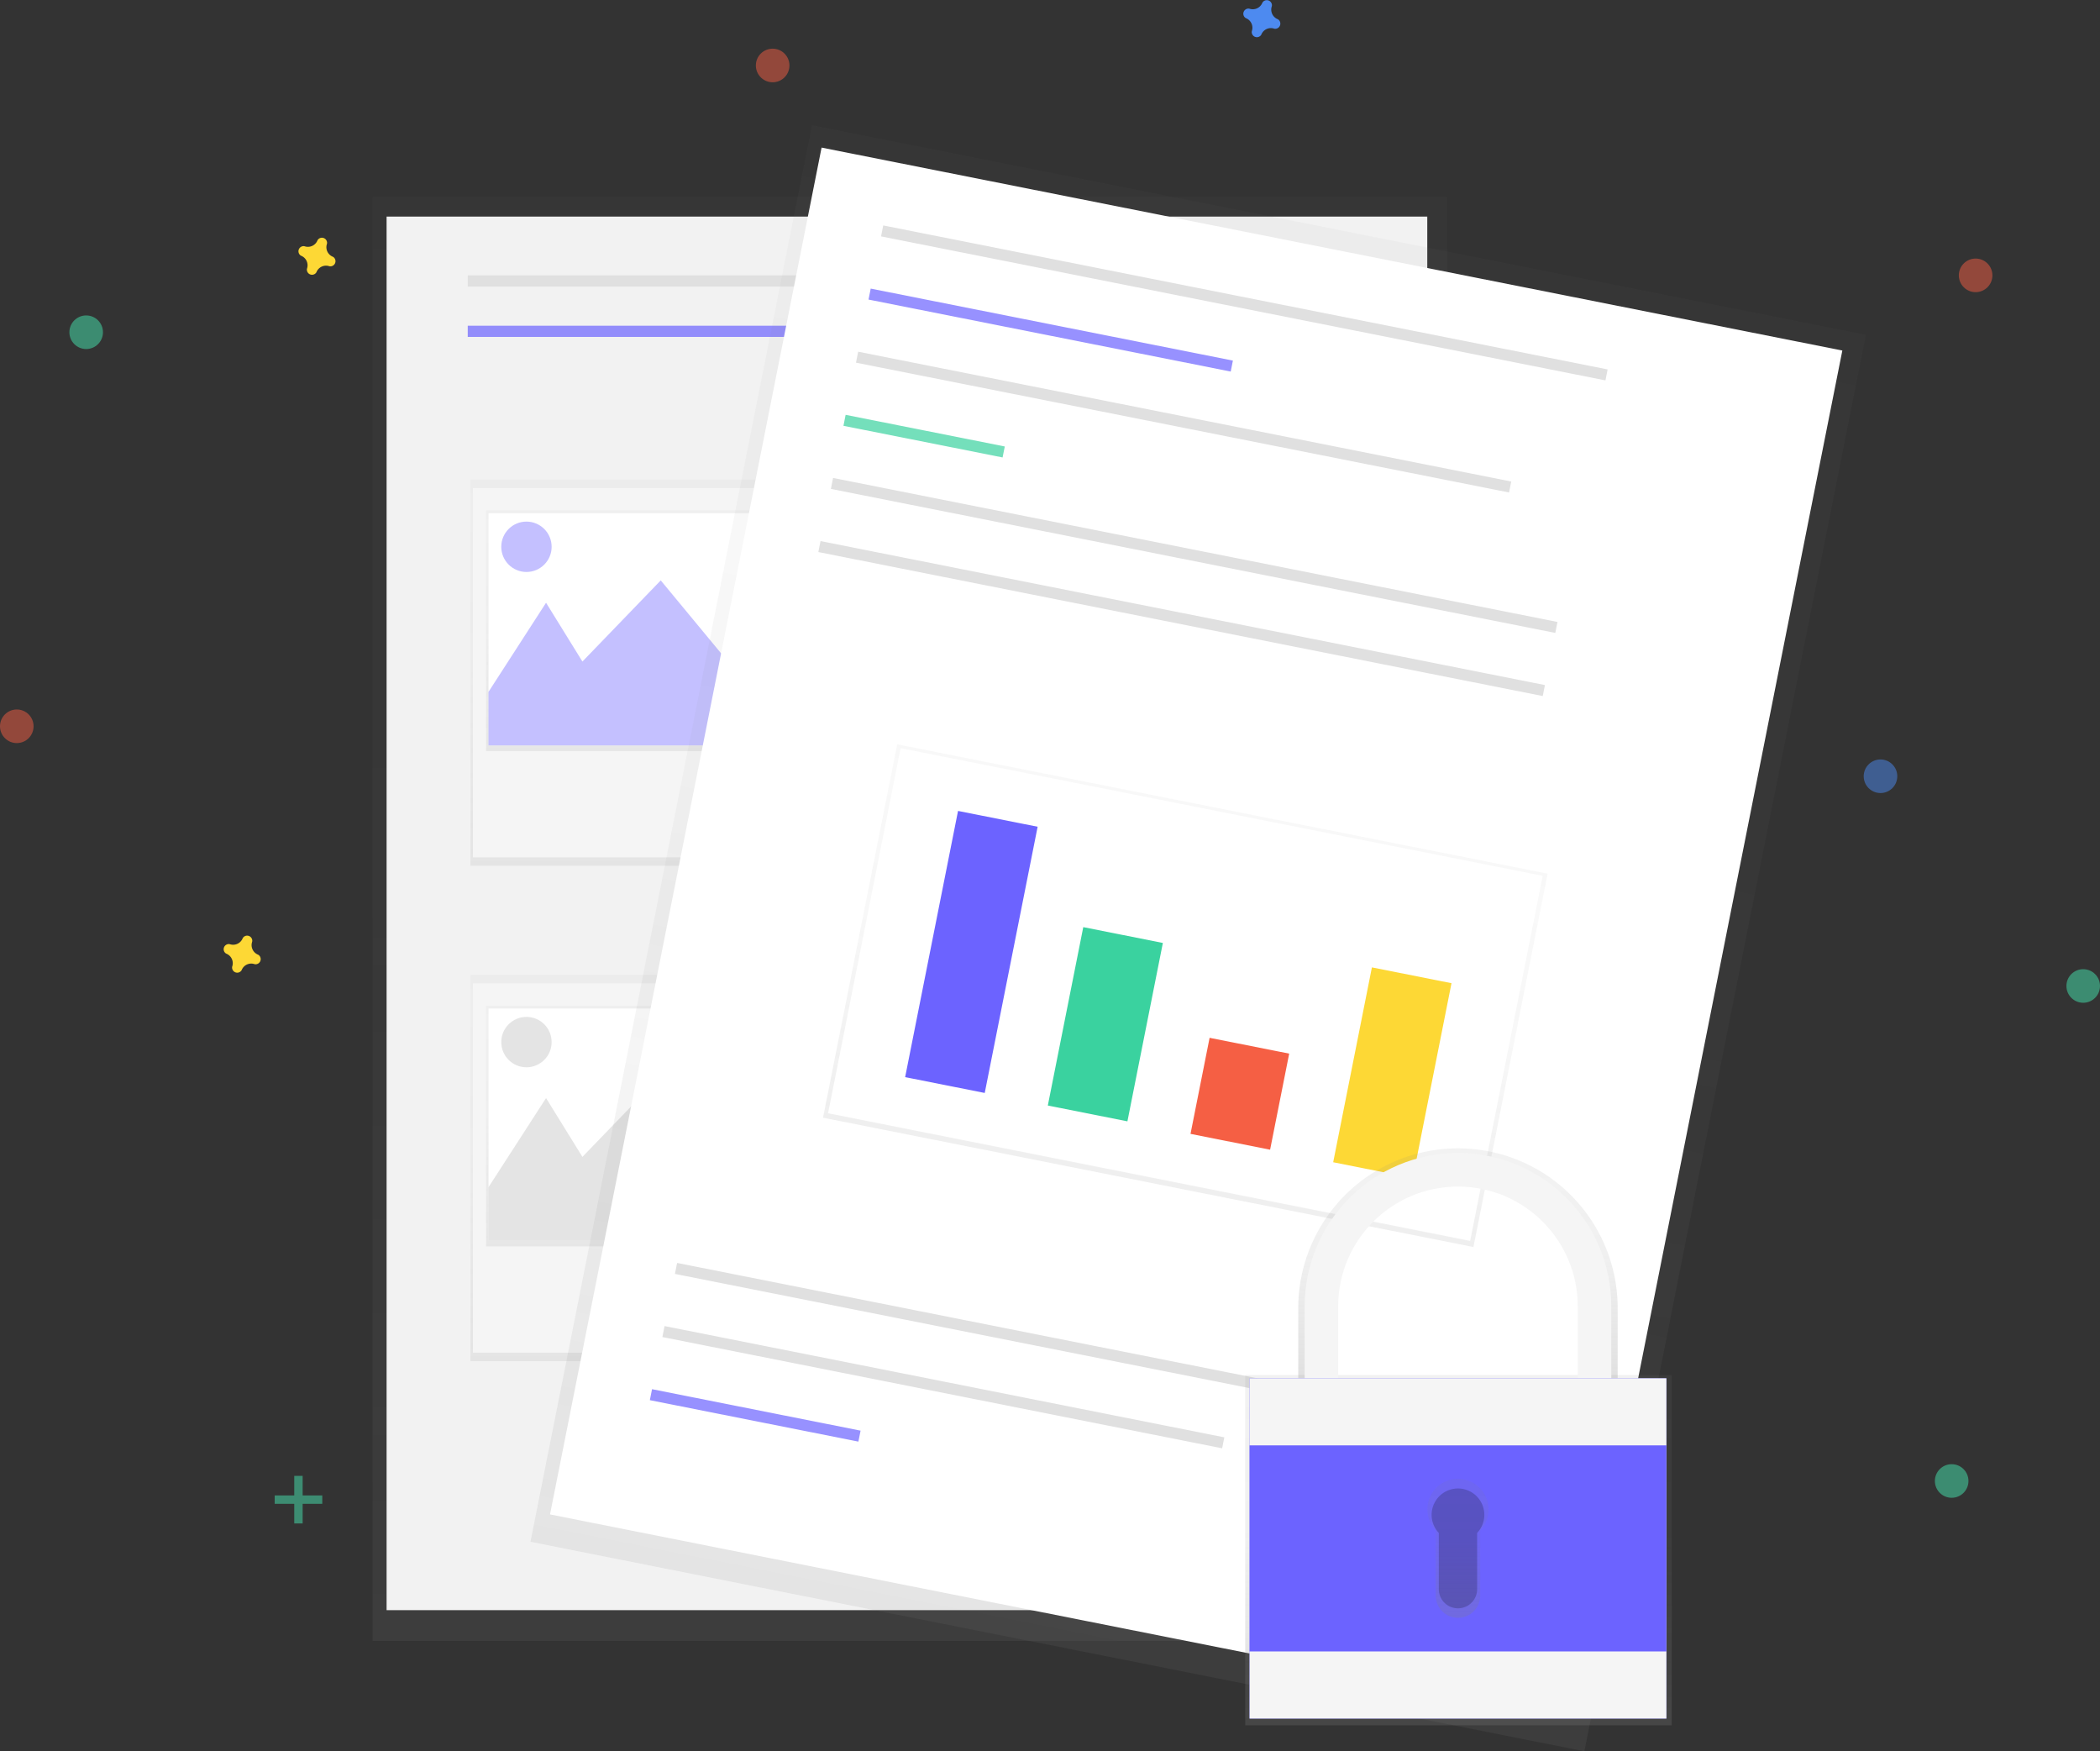 <svg xmlns="http://www.w3.org/2000/svg" xmlns:xlink="http://www.w3.org/1999/xlink" width="918.14" height="765.54" xmlns:v="https://vecta.io/nano"><rect width="100%" height="100%" fill="#333333" stroke="none"/><style><![CDATA[.B{opacity:.5}.C{fill:#fff}.D{fill:#e0e0e0}.E{fill:#6c63ff}.F{fill:#f5f5f5}]]></style><defs><linearGradient id="A" x1="397.74" y1="717.25" x2="397.74" y2="86.11" gradientUnits="userSpaceOnUse"><stop offset="0" stop-color="gray" stop-opacity=".25"/><stop offset=".54" stop-color="gray" stop-opacity=".12"/><stop offset="1" stop-color="gray" stop-opacity=".1"/></linearGradient><linearGradient id="B" x1="288.88" y1="378.44" x2="288.88" y2="209.65" xlink:href="#A"/><linearGradient id="C" x1="288.88" y1="328.29" x2="288.88" y2="223.1" xlink:href="#A"/><clipPath id="D" transform="translate(-140.93 -67.23)"><path d="M354.5 291.55h150.6v101.52H354.5z" class="C"/></clipPath><linearGradient id="E" x1="288.88" y1="594.94" x2="288.88" y2="426.14" xlink:href="#A"/><linearGradient id="F" x1="288.88" y1="544.79" x2="288.88" y2="439.6" xlink:href="#A"/><clipPath id="G" transform="translate(-140.93 -67.23)"><path d="M354.5 508.05h150.6v101.52H354.5z" class="C"/></clipPath><linearGradient id="H" x1="349.09" y1="477.47" x2="980.23" y2="477.47" xlink:href="#A"/><linearGradient id="I" x1="575.88" y1="502.55" x2="742.23" y2="502.55" xlink:href="#A"/><linearGradient id="J" x1="637.66" y1="754.12" x2="637.66" y2="601.05" xlink:href="#A"/><linearGradient id="K" x1="778.37" y1="673.86" x2="778.37" y2="569.13" xlink:href="#A"/><linearGradient id="L" x1="778.37" y1="774.41" x2="778.37" y2="713.66" xlink:href="#A"/><path id="M" d="M386.157 98.537l316.716 62.94-.953 4.796-316.716-62.94z"/><path id="N" d="M558.5 8.33a4.49 4.49 0 0 1-2.5-5.43 2.16 2.16 0 0 0 .1-.5h0a2.25 2.25 0 0 0-4-1.49h0a2.16 2.16 0 0 0-.25.44 4.49 4.49 0 0 1-5.43 2.5 2.16 2.16 0 0 0-.5-.1h0a2.25 2.25 0 0 0-1.49 4h0a2.16 2.16 0 0 0 .44.25 4.49 4.49 0 0 1 2.5 5.43 2.16 2.16 0 0 0-.1.5h0a2.25 2.25 0 0 0 4 1.49h0a2.16 2.16 0 0 0 .25-.44 4.49 4.49 0 0 1 5.43-2.5 2.16 2.16 0 0 0 .5.1h0a2.25 2.25 0 0 0 1.49-4h0a2.16 2.16 0 0 0-.44-.25z"/></defs><path fill="url(#A)" d="M162.9 86.1h469.7v631.14H162.9z" class="B"/><path fill="#f2f2f2" d="M169.02 94.67h455V703.8h-455z"/><path d="M204.5 120.36h156.56v4.9H204.5z" class="D"/><path opacity=".7" d="M204.5 142.37h156.56v4.9H204.5z" class="E"/><path d="M384.3 120.36h156.56v4.9H384.3zm24.45 139.44H565.3v4.9H408.75zm3.67 13.45h156.56v4.9H412.42zm7.34 13.45h156.56v4.9H419.76zm-11 189.6H565.3v4.9H408.75zm3.67 13.45h156.56v4.9H412.42zm7.34 13.45h156.56v4.9H419.76z" class="D"/><path fill="url(#B)" d="M205.7 209.65h166.35v168.8H205.7z" class="B"/><path d="M206.76 213.32h163.72v161.45H206.76z" class="F"/><path fill="url(#C)" d="M212.53 223.1h152.7v105.2h-152.7z" class="B"/><path d="M213.58 224.32h150.6v101.52h-150.6z" class="C"/><g clip-path="url(#D)" class="E"><path opacity=".4" d="M200.82 322.18l37.92-58.72 15.9 25.7 34.24-35.47 29.36 35.47 25.7-52.6 66.05 105.2-214.05-7.34 4.9-12.23z"/><circle cx="230.17" cy="239" r="11.01" opacity=".4"/></g><path fill="url(#E)" d="M205.7 426.14h166.35v168.8H205.7z" class="B"/><path d="M206.76 429.8h163.72v161.45H206.76z" class="F"/><path fill="url(#F)" d="M212.53 439.6h152.7v105.2h-152.7z" class="B"/><path d="M213.58 440.82h150.6v101.52h-150.6z" class="C"/><g clip-path="url(#G)" fill="#bdbdbd"><path opacity=".4" d="M200.82 538.67l37.92-58.7 15.9 25.7 34.24-35.47 29.36 35.47 25.7-52.6 66.05 105.2-214.05-7.34 4.9-12.23z"/><circle cx="230.17" cy="455.5" r="11.01" opacity=".4"/></g><path transform="matrix(.195 -.981 .981 .195 -74.16 969.06)" fill="url(#H)" d="M349.1 242.63h631.14v469.7H349.1z" class="B"/><path d="M240.474 661.952l118.73-597.437 446.283 88.7-118.73 597.437z" class="C"/><g class="D"><use xlink:href="#M"/><use xlink:href="#M" x="-90.123" y="453.493"/><path d="M290.55 579.626l244.734 48.636-.953 4.796-244.734-48.636z"/></g><path opacity=".7" d="M285.075 607.213l91.177 18.12-.953 4.796-91.177-18.12zm95.605-481.07l158.353 31.47-.953 4.796-158.353-31.47z" class="E"/><path d="M375.198 153.73l285.526 56.743-.953 4.796-285.526-56.743z" class="D"/><path fill="#3ad29f" opacity=".7" d="M369.718 181.326l69.58 13.828-.953 4.796-69.58-13.828z"/><path d="M364.225 208.914l316.716 62.94-.953 4.796L363.27 213.7z" class="D"/><path transform="matrix(.195 -.981 .981 .195 -103.27 983.74)" fill="url(#I)" d="M575.87 357.6h166.35v289.88H575.87z" class="B"/><path d="M393.757 327.022l280.73 55.8-31.71 159.56-280.73-55.8z" class="C"/><use xlink:href="#M" x="-27.415" y="137.969" class="D"/><path d="M418.862 354.455l34.8 6.914-23.125 116.364-34.8-6.914z" class="E"/><path fill="#3ad29f" d="M473.615 405.25l34.8 6.914-15.496 77.975-34.8-6.914z"/><path fill="#f55f44" d="M528.846 453.627l34.8 6.914-8.344 41.99-34.8-6.914z"/><path fill="#fdd835" d="M599.81 422.843l34.8 6.914-16.927 85.174-34.8-6.914z"/><g fill="#47e6b1" class="B"><path d="M128.65 645.1h3.67v20.8h-3.67z"/><path d="M140.9 653.65v3.67h-20.8v-3.67z"/></g><use xlink:href="#N" fill="#4d8af0" class="B"/><g fill="#fdd835"><use xlink:href="#N" x="-413.1" y="103.84" class="B"/><use xlink:href="#N" x="-445.8" y="408.9" class="B"/></g><g fill="#f55f44"><circle cx="337.81" cy="28.62" r="7.34" class="B"/><circle cx="7.34" cy="317.46" r="7.34" class="B"/><circle cx="863.76" cy="120.36" r="7.34" class="B"/></g><circle cx="822.17" cy="339.3" r="7.34" fill="#4d8af0" class="B"/><g fill="#47e6b1"><circle cx="37.68" cy="145.22" r="7.34" class="B"/><circle cx="853.29" cy="647.34" r="7.34" class="B"/><circle cx="910.8" cy="430.97" r="7.34" class="B"/></g><path fill="url(#J)" d="M544.42 601.05H730.9v153.07H544.42z"/><path d="M723.82,639a54.55,54.55,0,0,1,109.1,0v34.91h15.27V639a69.82,69.82,0,0,0-139.65,0v34.91h15.27Z" transform="translate(-140.93 -67.23)" fill="url(#K)"/><path d="M585.07 571.02c0-28.923 23.447-52.37 52.37-52.37s52.37 23.447 52.37 52.37v33.52h14.66v-33.52c0-37.02-30-67.03-67.03-67.03s-67.03 30-67.03 67.03v33.52h14.66z" class="F"/><path d="M546.32 602.45h182.24v148.73H546.32z" class="E"/><path d="M546.32 602.45h182.24v148.73H546.32z" class="F"/><path d="M546.32 631.77h182.24v90.07H546.32z" class="E"/><path d="M791.73,727a13.36,13.36,0,1,0-23.08,9.15v28.51a9.72,9.72,0,0,0,19.44,0V736.18A13.3,13.3,0,0,0,791.73,727Z" transform="translate(-140.93 -67.23)" fill="url(#L)"/><path d="M648.96 662.15a11.52 11.52 0 0 0-21.38-5.972 11.52 11.52 0 0 0 1.48 13.862v24.58a8.38 8.38 0 0 0 12.57 7.257 8.38 8.38 0 0 0 4.19-7.257v-24.58a11.47 11.47 0 0 0 3.14-7.89z" opacity=".2"/></svg>